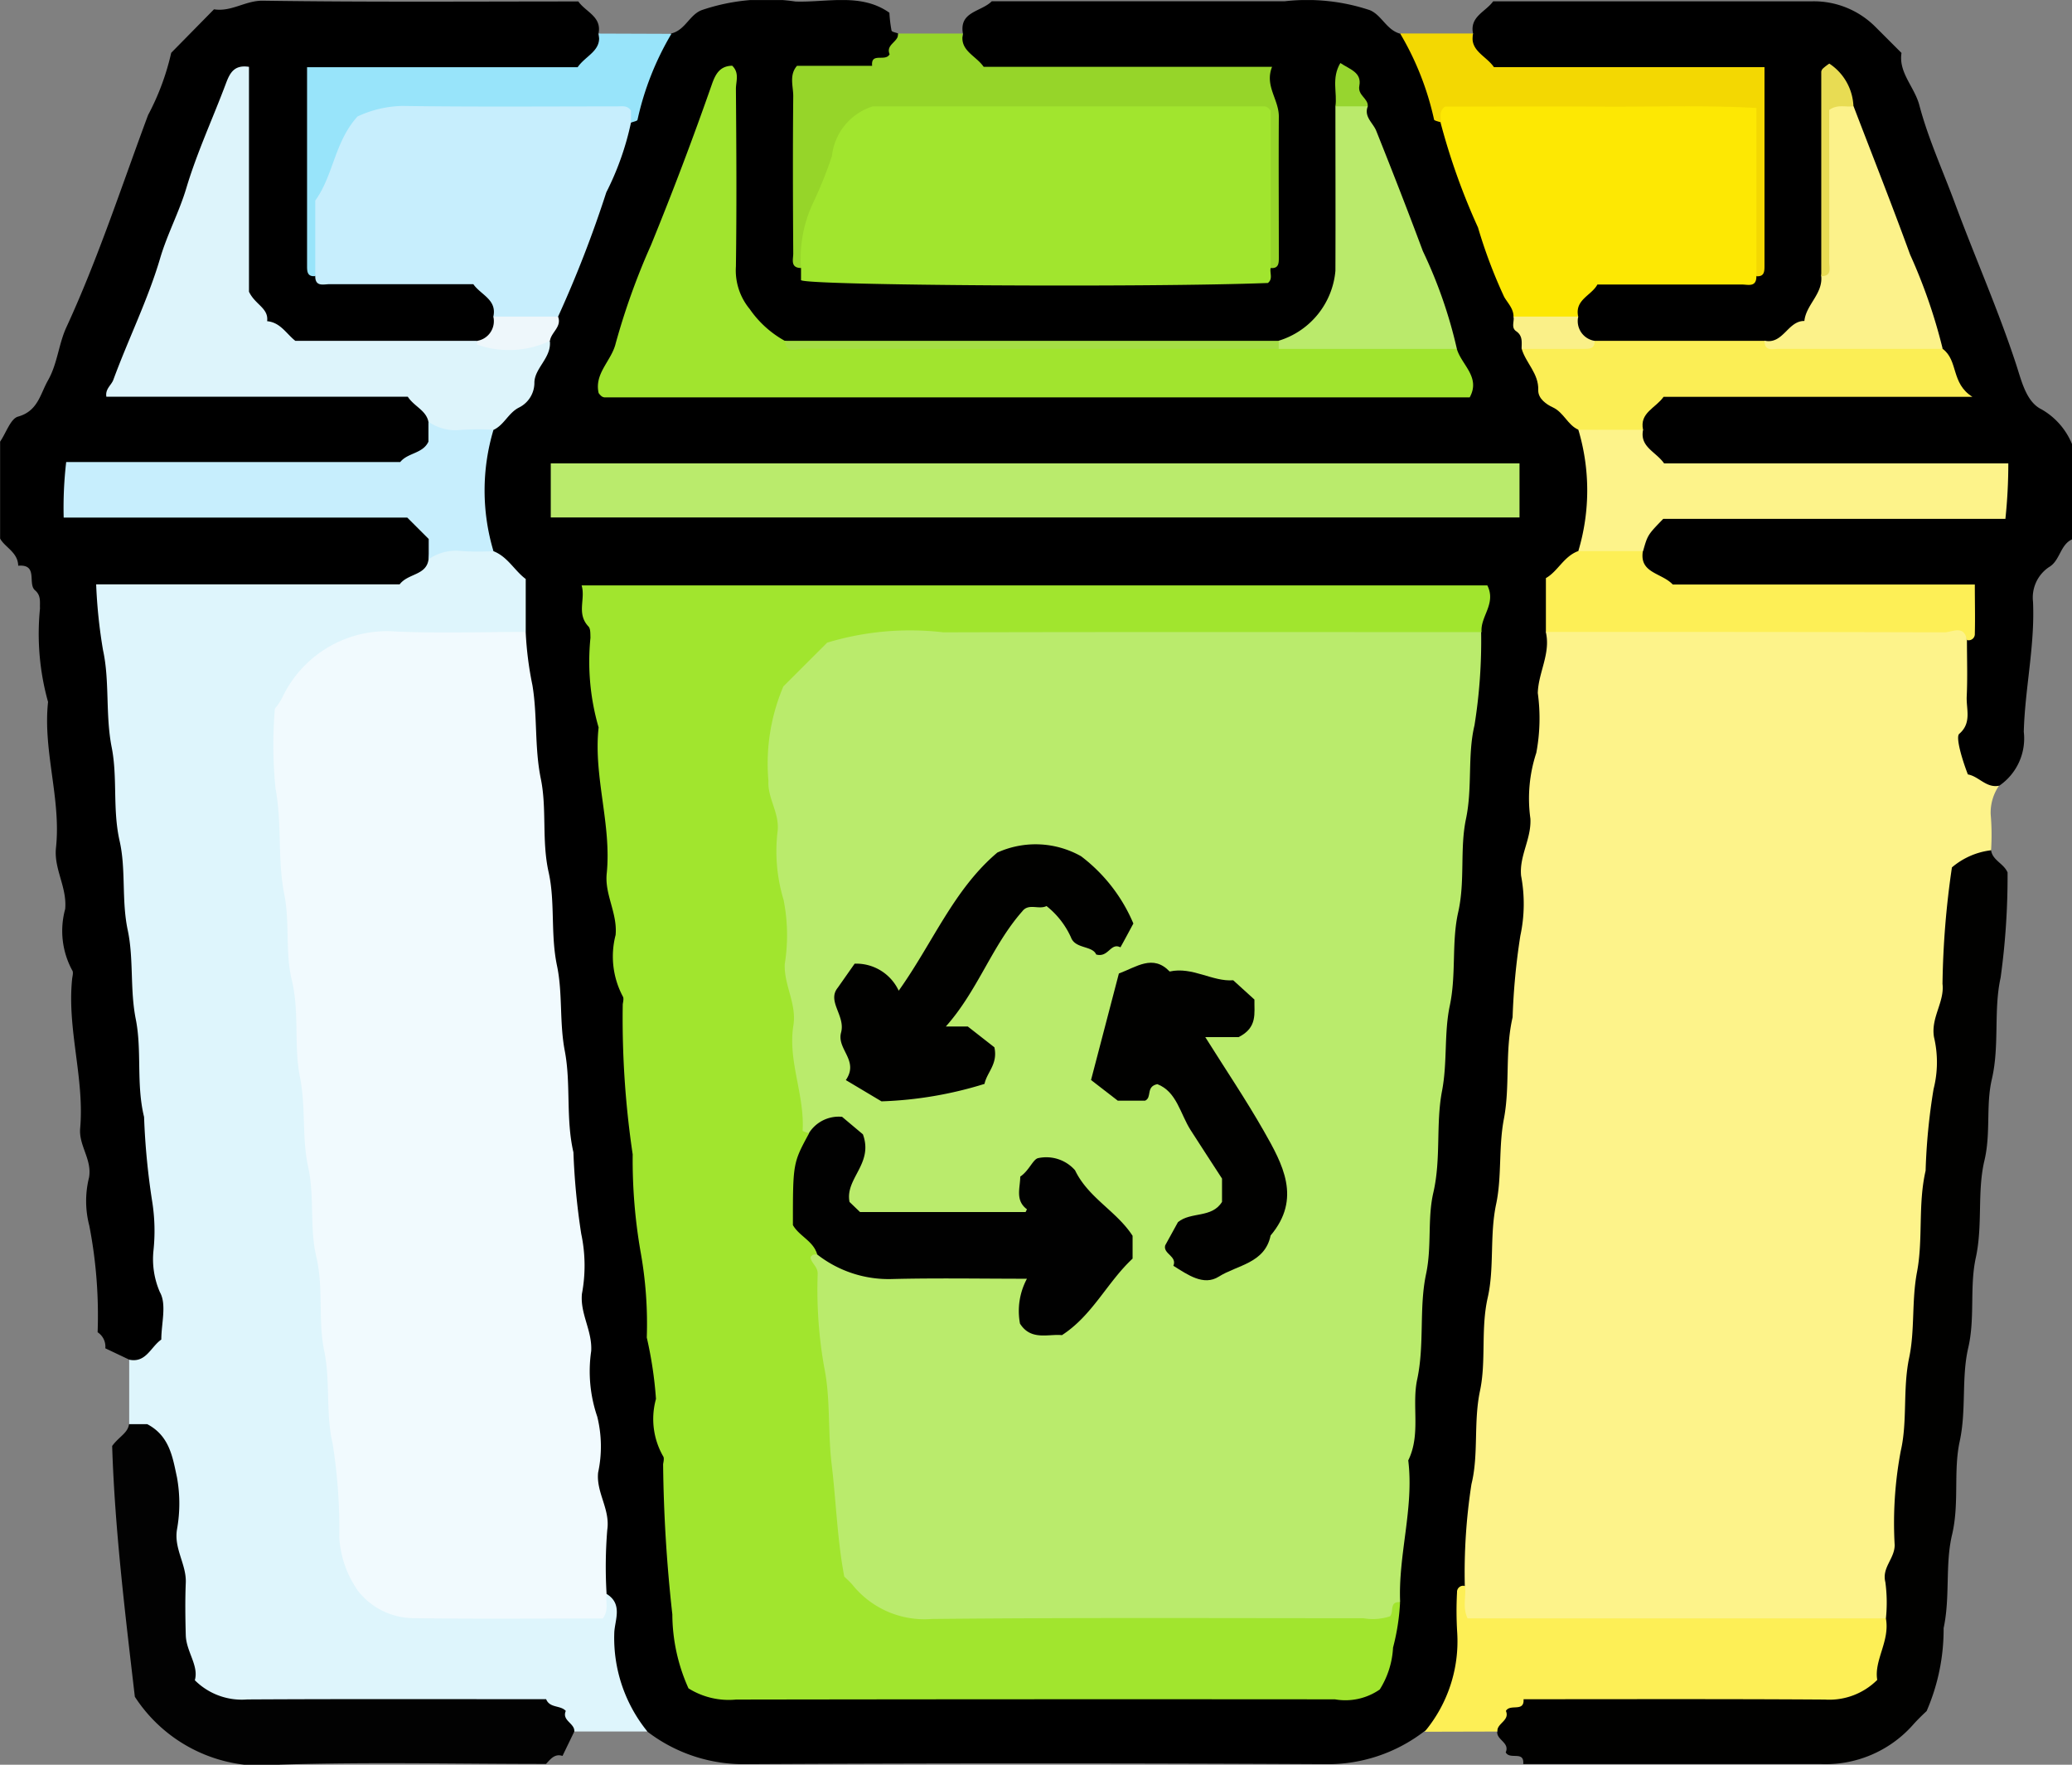 <svg xmlns="http://www.w3.org/2000/svg" xmlns:xlink="http://www.w3.org/1999/xlink" width="55.441" height="47.206" viewBox="0 0 55.441 47.206">
  <rect x="0" y="0" width="55.441" height="47.206" fill="#808080" stroke="none"/>
  <defs>
    <clipPath id="clip-path">
      <rect id="Rectángulo_37335" data-name="Rectángulo 37335" width="55.441" height="47.206" fill="none"/>
    </clipPath>
  </defs>
  <g id="Grupo_157022" data-name="Grupo 157022" transform="translate(0 0.001)">
    <g id="Grupo_157013" data-name="Grupo 157013" transform="translate(0 0)" clip-path="url(#clip-path)">
      <path id="Trazado_121408" data-name="Trazado 121408" d="M40.454.9c-.366-.1-.49-.493-.808-.628A5.3,5.3,0,0,0,37.365.033c-2.621,0-5.242,0-7.838,0-.284.286-.878.27-.772.865-.205,1.026.561,1.123,1.223,1.165,1.58.1,3.165.024,4.748.043a4.509,4.509,0,0,1,1.862.227,7.952,7.952,0,0,1,.045,4.6,1.464,1.464,0,0,1-1.215.319q-4.709.018-9.415,0a1.58,1.58,0,0,1-1.222-.3,1.939,1.939,0,0,1-.255-1.542,16.642,16.642,0,0,1,.116-3.033c.742-.662,2.337.18,2.38-1.483-.062-.025-.167-.04-.177-.078A3.532,3.532,0,0,1,26.788.34c-.755-.535-1.659-.273-2.51-.3a5.379,5.379,0,0,0-2.507.228c-.33.121-.444.535-.815.625-.893.53-.884,1.555-1.3,2.348-.675,1.684-1.29,3.391-1.944,5.083-.082.25-.168.5-.256.746a7.393,7.393,0,0,1-1.537,2.536,4.062,4.062,0,0,0,.062,3.134,2.722,2.722,0,0,1,.756,2.377c.746,8.452,1.5,16.9,2.22,25.355a6.237,6.237,0,0,1,.184,1.582,2.42,2.42,0,0,0,1.161,2.258,4.228,4.228,0,0,0,2.668.878q7.731-.042,15.461,0a4.23,4.23,0,0,0,2.669-.878,2.474,2.474,0,0,0,1.166-2.352,6.12,6.12,0,0,1,.174-1.684c.744-8.382,1.47-16.764,2.229-25.143a2.682,2.682,0,0,1,.745-2.382,4.069,4.069,0,0,0,.077-3.138C45,10.822,44.21,10.209,44,9.232c-.094-.3-.208-.594-.3-.9-.675-1.687-1.258-3.409-1.946-5.091-.419-.79-.405-1.82-1.3-2.348" transform="translate(-2.99 0)"/>
      <path id="Trazado_121409" data-name="Trazado 121409" d="M50.6,20.811c.138.573-.2,1.085-.214,1.635a4.974,4.974,0,0,1-.04,1.6,3.9,3.9,0,0,0-.158,1.757c.03.544-.3.992-.249,1.53a4.036,4.036,0,0,1-.02,1.605,17.9,17.9,0,0,0-.207,2.181c-.21.907-.064,1.833-.232,2.712-.148.771-.052,1.546-.208,2.283-.178.839-.044,1.7-.225,2.5-.192.845-.037,1.693-.208,2.5-.177.84-.031,1.7-.228,2.494a15.505,15.505,0,0,0-.178,2.723.977.977,0,0,0-.023.857,1.641,1.641,0,0,0,1.184.36q4.536.033,9.072,0a1.968,1.968,0,0,0,.941-.2,2.743,2.743,0,0,0,.577-2.016c.432-5.3.967-10.6,1.373-15.9a4.2,4.2,0,0,1,.958-2.784,6.459,6.459,0,0,0-.011-.962,1.274,1.274,0,0,1,.227-.768,2.255,2.255,0,0,1-.6-2.068,2.743,2.743,0,0,0-.253-2.091,2.432,2.432,0,0,0-1.555-.31q-4.093-.015-8.186,0a2.1,2.1,0,0,0-1.533.359" transform="translate(-9.239 -3.908)" fill="#fdf38a"/>
      <path id="Trazado_121410" data-name="Trazado 121410" d="M14.608,20.316V18.9c-.3-.222-.485-.6-.867-.745a1.638,1.638,0,0,0-1.9.023,3.174,3.174,0,0,1-1.953.5c-1.767-.006-3.535-.01-5.3,0a2.264,2.264,0,0,0-1.465.3,1.907,1.907,0,0,0-.236,1.538c.532,5.877,1.036,11.757,1.567,17.634a3.446,3.446,0,0,1-.456,1.631v1.73a3.223,3.223,0,0,1,.98,2.525,31.006,31.006,0,0,0,.264,3.115c.137,1.525.7,2.012,2.232,2.038q2.81.05,5.621,0a5.561,5.561,0,0,1,2.818.541h1.951a3.965,3.965,0,0,1-.886-2.65c.015-.331.231-.759-.2-1.027a13.174,13.174,0,0,1-5.247.212c-.943-.072-1.442-.789-1.526-1.947-.193-2.692-.456-5.376-.692-8.064-.337-3.833-.654-7.668-1.017-11.5a10.808,10.808,0,0,1-.061-1.293A2.632,2.632,0,0,1,10.9,20.671c.827-.059,1.658-.011,2.488-.026a1.713,1.713,0,0,0,1.221-.329" transform="translate(-0.541 -3.413)" fill="#def5fc"/>
      <path id="Trazado_121411" data-name="Trazado 121411" d="M3.45,36.371c.457.1.582-.34.866-.537,0-.426.148-.941-.037-1.266a2.209,2.209,0,0,1-.172-1.119,5.006,5.006,0,0,0-.031-1.284,18.98,18.98,0,0,1-.221-2.285C3.641,29,3.8,28.117,3.635,27.274c-.162-.8-.053-1.619-.217-2.39-.171-.806-.043-1.623-.218-2.39-.191-.843-.051-1.69-.211-2.5-.173-.874-.05-1.766-.232-2.6a13.687,13.687,0,0,1-.184-1.761h8.12c.227-.3.716-.234.774-.671.145-.9-.126-1.275-1.1-1.381a29.813,29.813,0,0,0-3.031-.045c-1.3-.008-2.6.006-3.9-.006a1.569,1.569,0,0,1-1.233-.31c.209-.663.755-.489,1.17-.495,2.166-.032,4.333.026,6.5-.035.848-.023,1.708-.137,1.814-1.267-.175-.9-.857-1.079-1.622-1.094-1.766-.034-3.533,0-5.3-.018a2.477,2.477,0,0,1-1.3-.171c.814-2.482,1.815-4.908,2.8-7.351.133,1.339.091,2.66.113,3.98C6.412,8.6,7.2,9.42,9.019,9.428a20.394,20.394,0,0,0,3.776-.1.924.924,0,0,0,.624-.9C13.3,7.6,12.716,7.35,11.986,7.3c-.708-.05-1.417-.011-2.126-.027a1.48,1.48,0,0,1-1.1-.279,10.883,10.883,0,0,1,.023-4.67,2.866,2.866,0,0,1,1.567-.209c1.479-.023,2.959.059,4.434-.044.663-.046,1.432-.138,1.229-1.166.1-.457-.341-.582-.538-.865-2.808,0-5.619.021-8.429-.02C6.571.008,6.2.325,5.726.25L4.581,1.414a6.656,6.656,0,0,1-.619,1.665c-.708,1.9-1.335,3.833-2.188,5.681-.205.446-.237.972-.49,1.416-.209.367-.268.82-.8.969-.2.055-.313.421-.481.67v2.592c.126.234.478.368.484.727.545-.046.244.482.45.657.168.143.125.315.133.487a6.764,6.764,0,0,0,.216,2.5c-.142,1.314.353,2.594.212,3.9-.061.57.3,1.053.246,1.64a2.21,2.21,0,0,0,.188,1.639c.035.047.011.142,0,.213-.145,1.35.331,2.667.213,4.013-.041.465.323.831.237,1.318A2.6,2.6,0,0,0,2.39,32.79a12.564,12.564,0,0,1,.222,2.849.457.457,0,0,1,.206.429l.632.3" transform="translate(0 -0.002)"/>
      <path id="Trazado_121412" data-name="Trazado 121412" d="M61.939,17.126c0,.5.018,1.008-.006,1.51-.016.336.141.707-.2,1-.1.084.069.668.231,1.086.294.049.495.377.843.3a1.533,1.533,0,0,0,.653-1.441c.031-1.161.3-2.3.247-3.479a.98.98,0,0,1,.424-.924c.3-.17.3-.6.621-.744V11.889a1.9,1.9,0,0,0-.819-.934c-.411-.2-.535-.768-.679-1.205-.478-1.458-1.1-2.86-1.634-4.3-.323-.875-.717-1.731-.954-2.628-.13-.493-.561-.871-.478-1.4-.25-.249-.479-.479-.709-.708A2.327,2.327,0,0,0,57.81.041q-4.275,0-8.548,0c-.2.282-.635.408-.538.865-.205,1.023.56,1.121,1.221,1.166,1.54.105,3.087.022,4.631.045a2.215,2.215,0,0,1,1.592.371c-.032,1.441.3,2.989-.2,4.523-.95.528-1.98.174-2.967.269-.8.077-1.529.185-1.676,1.166a.931.931,0,0,0,.679.91,27.728,27.728,0,0,0,4.352.079A2.277,2.277,0,0,0,58.3,7.466c.077-1.6-.008-3.2.048-4.783.125-.044.177-.018.215.058a1.034,1.034,0,0,1,.078.2c.836,2.19,1.674,4.376,2.454,6.584a.773.773,0,0,1,.01.671,9.983,9.983,0,0,1-2.522.107c-1.329.03-2.659-.025-3.987.026-.821.032-1.5.28-1.545,1.275.205.955.949,1.082,1.737,1.094,2.156.033,4.313,0,6.469.019.439,0,.933-.1,1.289.36-.281.593-.8.441-1.227.446-2.156.025-4.313-.01-6.47.021-.819.012-1.615.112-1.8,1.144.121,1.052.922,1.2,1.738,1.233,1.767.067,3.535.014,5.3.028a3.645,3.645,0,0,1,1.42.151,1.268,1.268,0,0,1,.424,1.022" transform="translate(-9.309 -0.007)"/>
      <path id="Trazado_121413" data-name="Trazado 121413" d="M62.75,28.118a1.975,1.975,0,0,0-1.052.459,23.307,23.307,0,0,0-.252,3.114c.058.487-.315.9-.228,1.424a2.91,2.91,0,0,1-.011,1.392,16.279,16.279,0,0,0-.213,2.182c-.209.909-.062,1.835-.231,2.716-.146.772-.053,1.549-.209,2.287-.176.84-.04,1.7-.226,2.5a10.409,10.409,0,0,0-.162,2.511c0,.37-.348.6-.249.994a4.108,4.108,0,0,1,.015.968c-.412.387-.427.983-.746,1.426a2.208,2.208,0,0,1-1.63.4c-2.16.019-4.32-.04-6.478.032-.734.025-1.6.04-1.546,1.174-.019.223.341.291.227.552.112.212.5-.057.469.313,2.684,0,5.315,0,7.945,0a3.124,3.124,0,0,0,2.485-1.051c.167-.188.355-.357.363-.366a5.484,5.484,0,0,0,.455-2.218c.18-.84.036-1.7.226-2.5.2-.848.03-1.7.205-2.5.181-.84.042-1.7.228-2.5s.033-1.623.2-2.4c.193-.875.035-1.774.232-2.605.177-.742.035-1.479.2-2.182.21-.908.041-1.843.234-2.714a19.768,19.768,0,0,0,.186-2.814c-.106-.247-.406-.322-.442-.6" transform="translate(-9.47 -5.375)" fill="#010100"/>
      <path id="Trazado_121414" data-name="Trazado 121414" d="M16.076,55.323c.018-.223-.341-.291-.228-.552-.143-.158-.429-.07-.526-.314-2.663,0-5.33-.008-8,.007a1.777,1.777,0,0,1-1.4-.514c.112-.392-.229-.761-.242-1.205-.013-.467-.019-.936,0-1.4.021-.492-.319-.906-.236-1.424a3.915,3.915,0,0,0,0-1.4C5.33,48,5.252,47.415,4.648,47.1H4.161c-.032.239-.258.324-.451.583.07,2.235.355,4.538.607,6.709A4.048,4.048,0,0,0,8.2,56.208c2.373-.075,4.749-.019,7.12-.019.125-.139.239-.281.44-.214l.315-.652" transform="translate(-0.709 -9.005)" fill="#020202"/>
      <path id="Trazado_121415" data-name="Trazado 121415" d="M49.074,56.345c-.017-.223.34-.292.229-.552.116-.2.495.044.472-.313,2.722,0,5.393-.009,8.064.009a1.816,1.816,0,0,0,1.4-.526c-.091-.526.344-1.037.231-1.646H48.278c-.144-.3-.033-.59-.07-.865a.165.165,0,0,0-.213.169A9.331,9.331,0,0,0,48,53.7a3.772,3.772,0,0,1-.872,2.65Z" transform="translate(-9.009 -10.027)" fill="#fdef56"/>
      <path id="Trazado_121416" data-name="Trazado 121416" d="M29.042,1.109c.018.223-.341.291-.228.552-.11.215-.507-.064-.468.311H26.335c-.214.245-.1.542-.1.81-.014,1.4-.009,2.808,0,4.212,0,.156-.085.384.214.387a19.775,19.775,0,0,0,1.123-2.893A1.58,1.58,0,0,1,29.03,3.414c2.987-.032,5.974-.052,8.961.013a.813.813,0,0,1,.5.194c.345.582.123,1.316.185,2.013.053.594-.139,1.234.336,1.747.214.017.216-.132.216-.279,0-1.259-.008-2.518,0-3.777,0-.456-.385-.82-.181-1.326H31.331c-.215-.309-.653-.434-.556-.891Z" transform="translate(-5.01 -0.212)" fill="#96d529"/>
      <path id="Trazado_121417" data-name="Trazado 121417" d="M17.958,1.109c.1.457-.341.582-.56.9h-7.24V7.318c0,.146,0,.3.217.279a1.362,1.362,0,0,0,.32-1.1,5.607,5.607,0,0,1,.527-1.969,1.625,1.625,0,0,1,1.656-1.136c1.982.024,3.966-.1,5.946.1.061-.025.171-.043.176-.076a7.762,7.762,0,0,1,.907-2.3Z" transform="translate(-1.942 -0.212)" fill="#98e4fa"/>
      <path id="Trazado_121418" data-name="Trazado 121418" d="M55.853,7.6c.214.017.216-.133.216-.279,0-1.76,0-3.519,0-5.314H48.83c-.218-.313-.656-.438-.56-.9H46.32a7.766,7.766,0,0,1,.907,2.3c0,.033.115.051.176.076,2.616-.151,5.228-.093,7.812-.049a5.173,5.173,0,0,1,.292,2.417c.051.594-.13,1.233.346,1.741" transform="translate(-8.856 -0.212)" fill="#f3d802"/>
      <path id="Trazado_121419" data-name="Trazado 121419" d="M42.25,46.767c-.055-1.271.374-2.515.217-3.793.344-.7.087-1.466.24-2.17.2-.943.044-1.91.237-2.817.157-.741.032-1.478.195-2.179.209-.907.063-1.833.231-2.712.148-.772.052-1.547.208-2.284.178-.839.044-1.7.225-2.5.191-.845.039-1.693.209-2.5.176-.84.036-1.7.227-2.5a14.308,14.308,0,0,0,.178-2.507,1.82,1.82,0,0,0-1.326-.345c-4.829-.006-9.657-.032-14.485.011a3.3,3.3,0,0,0-3.566,3.6c.166,3.12.434,6.239.829,9.343a1.589,1.589,0,0,0,.243.706c.348.382.849-.045,1.251.253.328.328.1.712.021,1.085-.133.654.124,1.1.782,1.156a18.691,18.691,0,0,0,3.8-.023c.56-.359.341-.965.92-1.254a4.618,4.618,0,0,1,1.855,1.873c-.492.932-.95,1.783-1.949,2.024-.472-.369-.32-.8-.513-1.11a1,1,0,0,0-.775-.292c-1.605-.093-3.246.174-4.8-.463-.095-.039-.2.057-.289.125a2.793,2.793,0,0,0-.105,1.385c.147,1.969.29,3.94.5,5.9.212,1.939,1.122,2.736,3.058,2.749,3.6.023,7.2.014,10.8,0,.64,0,1.335.058,1.577-.774" transform="translate(-4.786 -3.91)" fill="#baeb6c"/>
      <path id="Trazado_121420" data-name="Trazado 121420" d="M41.143,46.556c-.3-.024-.16.254-.273.379a1.486,1.486,0,0,1-.715.05c-3.849,0-7.7-.019-11.546.02a2.471,2.471,0,0,1-2.114-.905c-.068-.083-.152-.154-.227-.23-.188-.992-.217-2-.337-3-.106-.874-.027-1.762-.2-2.6a11.872,11.872,0,0,1-.174-2.5c0-.2-.171-.275-.19-.436,0-.023.043-.061.074-.073a.293.293,0,0,1,.107,0,6.921,6.921,0,0,1-.217-3.244c-.061-.025-.178-.054-.177-.076.057-.952-.4-1.864-.247-2.814.092-.582-.256-1.077-.231-1.641a4.868,4.868,0,0,0-.031-1.716,4.485,4.485,0,0,1-.157-1.866c.036-.484-.273-.852-.249-1.317a5.275,5.275,0,0,1,.4-2.528l1.171-1.17a7.666,7.666,0,0,1,3.111-.276c4.8-.013,9.6-.006,14.4-.006-.039-.419.4-.758.154-1.25H19.24c.112.365-.145.752.184,1.1.058.061.049.2.053.3a6.33,6.33,0,0,0,.218,2.4c-.143,1.315.351,2.595.217,3.909-.058.564.291,1.057.238,1.642a2.277,2.277,0,0,0,.191,1.641c.034.048.011.142,0,.213a24.633,24.633,0,0,0,.266,4.015,14.33,14.33,0,0,0,.21,2.6,10.862,10.862,0,0,1,.167,2.3,10.627,10.627,0,0,1,.246,1.642,2.007,2.007,0,0,0,.191,1.533c.035.046.011.142,0,.213a39.579,39.579,0,0,0,.247,4.017,4.857,4.857,0,0,0,.432,1.979,2.029,2.029,0,0,0,1.274.3q8.011-.013,16.023-.006a1.611,1.611,0,0,0,1.2-.264,2.325,2.325,0,0,0,.355-1.12,5.887,5.887,0,0,0,.188-1.211" transform="translate(-3.678 -3.699)" fill="#a1e52e"/>
      <path id="Trazado_121421" data-name="Trazado 121421" d="M15.8,20.895c-1.155,0-2.312.038-3.464-.01a3.1,3.1,0,0,0-3.023,1.7,1.587,1.587,0,0,1-.23.363A11.632,11.632,0,0,0,9.1,25.08c.177.946.051,1.912.233,2.825.154.776.024,1.557.2,2.29.214.878.052,1.767.222,2.613.16.807.048,1.625.218,2.395.177.809.035,1.631.217,2.4.2.846.044,1.7.21,2.507.174.841.038,1.7.229,2.5a14.538,14.538,0,0,1,.177,2.514,2.79,2.79,0,0,0,.491,1.409,1.9,1.9,0,0,0,1.507.744c1.692.023,3.383.008,5.055.008.163-.223.068-.443.1-.649a12.109,12.109,0,0,1,.018-1.723c.081-.555-.3-.994-.245-1.531a3.313,3.313,0,0,0-.023-1.495,3.747,3.747,0,0,1-.162-1.757c.031-.544-.3-.992-.248-1.53a4.081,4.081,0,0,0-.019-1.605,18.6,18.6,0,0,1-.209-2.181c-.209-.907-.062-1.832-.231-2.712-.147-.771-.053-1.546-.209-2.283-.176-.84-.044-1.7-.224-2.5-.188-.844-.042-1.691-.209-2.5-.171-.84-.087-1.682-.224-2.5a9.13,9.13,0,0,1-.18-1.426" transform="translate(-1.728 -3.992)" fill="#f1fafe"/>
      <path id="Trazado_121422" data-name="Trazado 121422" d="M39.059,7.842V3.632a.5.5,0,0,0-.071-.078.176.176,0,0,0-.091-.037q-5.244,0-10.487,0a1.573,1.573,0,0,0-1.09,1.33A11.219,11.219,0,0,1,26.8,6.133a3.494,3.494,0,0,0-.307,1.708v.324c.144.144,9.273.2,12.492.076.142-.111.045-.268.074-.4" transform="translate(-5.06 -0.672)" fill="#a1e52e"/>
      <path id="Trazado_121423" data-name="Trazado 121423" d="M24.781,9.531a2.767,2.767,0,0,1-.938-.849,1.62,1.62,0,0,1-.37-1.141c.022-1.583.013-3.167,0-4.749,0-.2.1-.43-.1-.62-.328.008-.446.218-.546.506Q22.069,4.845,21.2,6.972A18.55,18.55,0,0,0,20.256,9.6c-.112.467-.577.8-.456,1.328a.423.423,0,0,0,.067.076.162.162,0,0,0,.09.04q11.569,0,23.15,0c.3-.545-.222-.87-.345-1.3-1.314-.64-2.688-.349-4.046-.239a5,5,0,0,1-.724.133q-6.026,0-12.052-.006a2.2,2.2,0,0,1-1.16-.105" transform="translate(-3.782 -0.415)" fill="#a1e42e"/>
      <rect id="Rectángulo_37334" data-name="Rectángulo 37334" width="25.921" height="1.447" transform="translate(14.737 12.394)" fill="#baeb6c"/>
      <path id="Trazado_121424" data-name="Trazado 121424" d="M56.109,8.057v-4.5c-1.386-.079-2.778-.026-4.168-.036s-2.8,0-4.166,0c-.184.143-.087.3-.116.433a17.646,17.646,0,0,0,1,2.8,13.4,13.4,0,0,0,.7,1.856c.087.155.258.319.25.535a1.34,1.34,0,0,0,1.733,0c-.106-.459.353-.568.512-.865,1.3,0,2.587,0,3.871,0,.156,0,.381.08.383-.214" transform="translate(-9.112 -0.67)" fill="#fde803"/>
      <path id="Trazado_121425" data-name="Trazado 121425" d="M18.877,3.946V3.625c-.1-.148-.249-.111-.387-.111-1.91,0-3.821.016-5.73-.012a2.965,2.965,0,0,0-1.2.282c-.621.687-.639,1.571-1.131,2.249V8.056c0,.294.227.213.383.214,1.285,0,2.57,0,3.847,0,.2.287.636.411.536.865a1.34,1.34,0,0,0,1.733,0,30.987,30.987,0,0,0,1.289-3.322,7.6,7.6,0,0,0,.661-1.869" transform="translate(-1.994 -0.669)" fill="#c7eefd"/>
      <path id="Trazado_121426" data-name="Trazado 121426" d="M13.438,9.536H8.575c-.241-.189-.4-.494-.755-.526.043-.353-.32-.438-.486-.789V2.206c-.393-.061-.51.16-.616.442-.35.934-.774,1.844-1.06,2.8-.192.643-.509,1.228-.7,1.875-.327,1.111-.852,2.162-1.253,3.254-.053.146-.222.243-.187.453h8.065c.173.265.493.362.553.674a1.126,1.126,0,0,0,1.733.217c.29-.128.4-.453.687-.6a.74.74,0,0,0,.415-.675c.011-.388.458-.659.414-1.1-.65-.294-1.3.077-1.95,0" transform="translate(-0.672 -0.419)" fill="#ddf4fb"/>
      <path id="Trazado_121427" data-name="Trazado 121427" d="M13.6,14.162a6.592,6.592,0,0,0-.963.011,1.278,1.278,0,0,1-.77-.226v.532c-.152.325-.553.293-.755.546H2.174a10.543,10.543,0,0,0-.067,1.485H11.3l.574.573v.541a1.278,1.278,0,0,1,.77-.227,6.593,6.593,0,0,0,.963.011,5.651,5.651,0,0,1,0-3.244" transform="translate(-0.403 -2.666)" fill="#c7eefd"/>
      <path id="Trazado_121428" data-name="Trazado 121428" d="M53.946,17.381c.123-.433.123-.433.539-.862h9.156a14.073,14.073,0,0,0,.078-1.485H54.508c-.22-.315-.658-.44-.561-.9a1.321,1.321,0,0,0-1.733,0,5.651,5.651,0,0,1,0,3.244,1.321,1.321,0,0,0,1.733,0" transform="translate(-9.982 -2.64)" fill="#fdf38a"/>
      <path id="Trazado_121429" data-name="Trazado 121429" d="M51.855,13.61h1.733c-.1-.456.339-.581.549-.882H62.4c-.579-.363-.372-.967-.793-1.281-1.322-.627-2.7-.332-4.061-.235-.237.017-.463.205-.705.018h-4.55c-.657.016-1.351-.309-1.95.217.112.379.457.657.442,1.1-.008.231.224.387.387.461.3.139.4.477.688.6" transform="translate(-9.624 -2.114)" fill="#fbee55"/>
      <path id="Trazado_121430" data-name="Trazado 121430" d="M53.742,18.224H52.008c-.389.141-.546.544-.866.723v1.44c3.555,0,7.109,0,10.664.011.2,0,.527-.214.6.206a.166.166,0,0,0,.213-.171c.011-.426,0-.853,0-1.314H54.537c-.3-.318-.9-.3-.8-.895" transform="translate(-9.778 -3.484)" fill="#fdef56"/>
      <path id="Trazado_121431" data-name="Trazado 121431" d="M42.284,9.965H47.05a12.459,12.459,0,0,0-.91-2.615c-.4-1.074-.821-2.151-1.248-3.219-.084-.211-.335-.375-.226-.654a.653.653,0,0,0-.866,0c0,1.468.006,2.936,0,4.4a2.152,2.152,0,0,1-1.514,1.868c-.073.048-.1.1-.073.144s.049.072.073.072" transform="translate(-8.068 -0.633)" fill="#baea6b"/>
      <path id="Trazado_121432" data-name="Trazado 121432" d="M39.179,11.487v-.216H25.964c.037.36.32.208.493.209,2.012.011,4.025.007,6.038.007Z" transform="translate(-4.964 -2.154)" fill="#a4de45"/>
      <path id="Trazado_121433" data-name="Trazado 121433" d="M50.285,11.333h1.682c.147,0,.283-.015.268-.216a.534.534,0,0,1-.434-.649H50.068c.028.131-.072.294.073.393.181.124.144.3.144.472" transform="translate(-9.571 -2.001)" fill="#faf088"/>
      <path id="Trazado_121434" data-name="Trazado 121434" d="M15.783,11.118c0,.035-.007.1,0,.1a2.569,2.569,0,0,0,1.949-.1c.031-.23.323-.374.217-.649H16.217a.533.533,0,0,1-.434.649" transform="translate(-3.017 -2.001)" fill="#eef7fb"/>
      <path id="Trazado_121435" data-name="Trazado 121435" d="M44.177,3.242h.866c.015-.217-.274-.29-.226-.548.068-.357-.24-.435-.508-.611-.245.409-.077.8-.133,1.159" transform="translate(-8.445 -0.398)" fill="#97d52f"/>
      <path id="Trazado_121436" data-name="Trazado 121436" d="M58.374,9.76c0,.292.226.213.382.214,1.462,0,2.923,0,4.385,0a14.484,14.484,0,0,0-.872-2.522c-.484-1.329-1.006-2.645-1.512-3.966a.487.487,0,0,0-.707.07c-.183,1.457.123,2.977-.159,4.472.047.475-.406.764-.451,1.2-.445-.007-.569.638-1.066.526" transform="translate(-11.16 -0.643)" fill="#fcf28a"/>
      <path id="Trazado_121437" data-name="Trazado 121437" d="M60.249,7.787c.3,0,.213-.23.214-.386.006-1.36,0-2.721,0-4.06.225-.162.445-.068.649-.1A1.435,1.435,0,0,0,60.466,2.1a1.527,1.527,0,0,0-.17.131.156.156,0,0,0-.045.087q0,2.737,0,5.473" transform="translate(-11.519 -0.4)" fill="#e8dc53"/>
      <path id="Trazado_121438" data-name="Trazado 121438" d="M26.665,37.374c-.434.8-.434.8-.434,2.458.171.3.552.427.65.786a3.1,3.1,0,0,0,2,.657c1.184-.03,2.37-.008,3.612-.008a1.826,1.826,0,0,0-.186,1.2c.293.466.762.271,1.123.309.82-.531,1.208-1.413,1.89-2.047v-.61c-.429-.663-1.184-1.013-1.54-1.754a1.026,1.026,0,0,0-.983-.325c-.139.023-.245.336-.483.495,0,.3-.143.634.18.875-.015.025-.028.073-.042.073-1.468,0-2.936,0-4.425,0l-.281-.27c-.125-.63.648-1.018.358-1.809l-.557-.468a.94.94,0,0,0-.886.434" transform="translate(-5.015 -7.062)" fill="#010101"/>
      <path id="Trazado_121439" data-name="Trazado 121439" d="M31.969,28.139c-1.17.984-1.732,2.42-2.645,3.7a1.254,1.254,0,0,0-1.179-.723l-.45.641c-.3.366.209.749.087,1.2s.49.748.127,1.273l.954.569a10.421,10.421,0,0,0,2.757-.467c.063-.311.363-.527.264-.979l-.711-.556h-.588c.857-.963,1.233-2.161,2.046-3.082.171-.224.438-.036.648-.14a2.243,2.243,0,0,1,.654.837c.116.315.571.216.675.459.329.092.382-.327.649-.192.112-.2.222-.408.346-.637a4.407,4.407,0,0,0-1.4-1.8,2.48,2.48,0,0,0-2.236-.1" transform="translate(-5.277 -5.339)" fill="#010100"/>
      <path id="Trazado_121440" data-name="Trazado 121440" d="M36.811,35.529h.73c.193-.088.011-.376.327-.442.52.2.611.792.892,1.231s.552.852.839,1.295v.623c-.272.442-.833.257-1.179.542l-.341.62c-.066.229.328.29.218.548.378.235.807.548,1.217.289.492-.311,1.232-.355,1.385-1.1.836-.991.322-1.91-.185-2.8-.477-.836-1.017-1.636-1.563-2.506h.891c.513-.256.416-.639.424-1.005l-.568-.516c-.556.043-1.091-.37-1.7-.234-.448-.468-.885-.122-1.359.053l-.745,2.849.717.554" transform="translate(-6.901 -6.087)" fill="#010100"/>
    </g>
  </g>
</svg>
